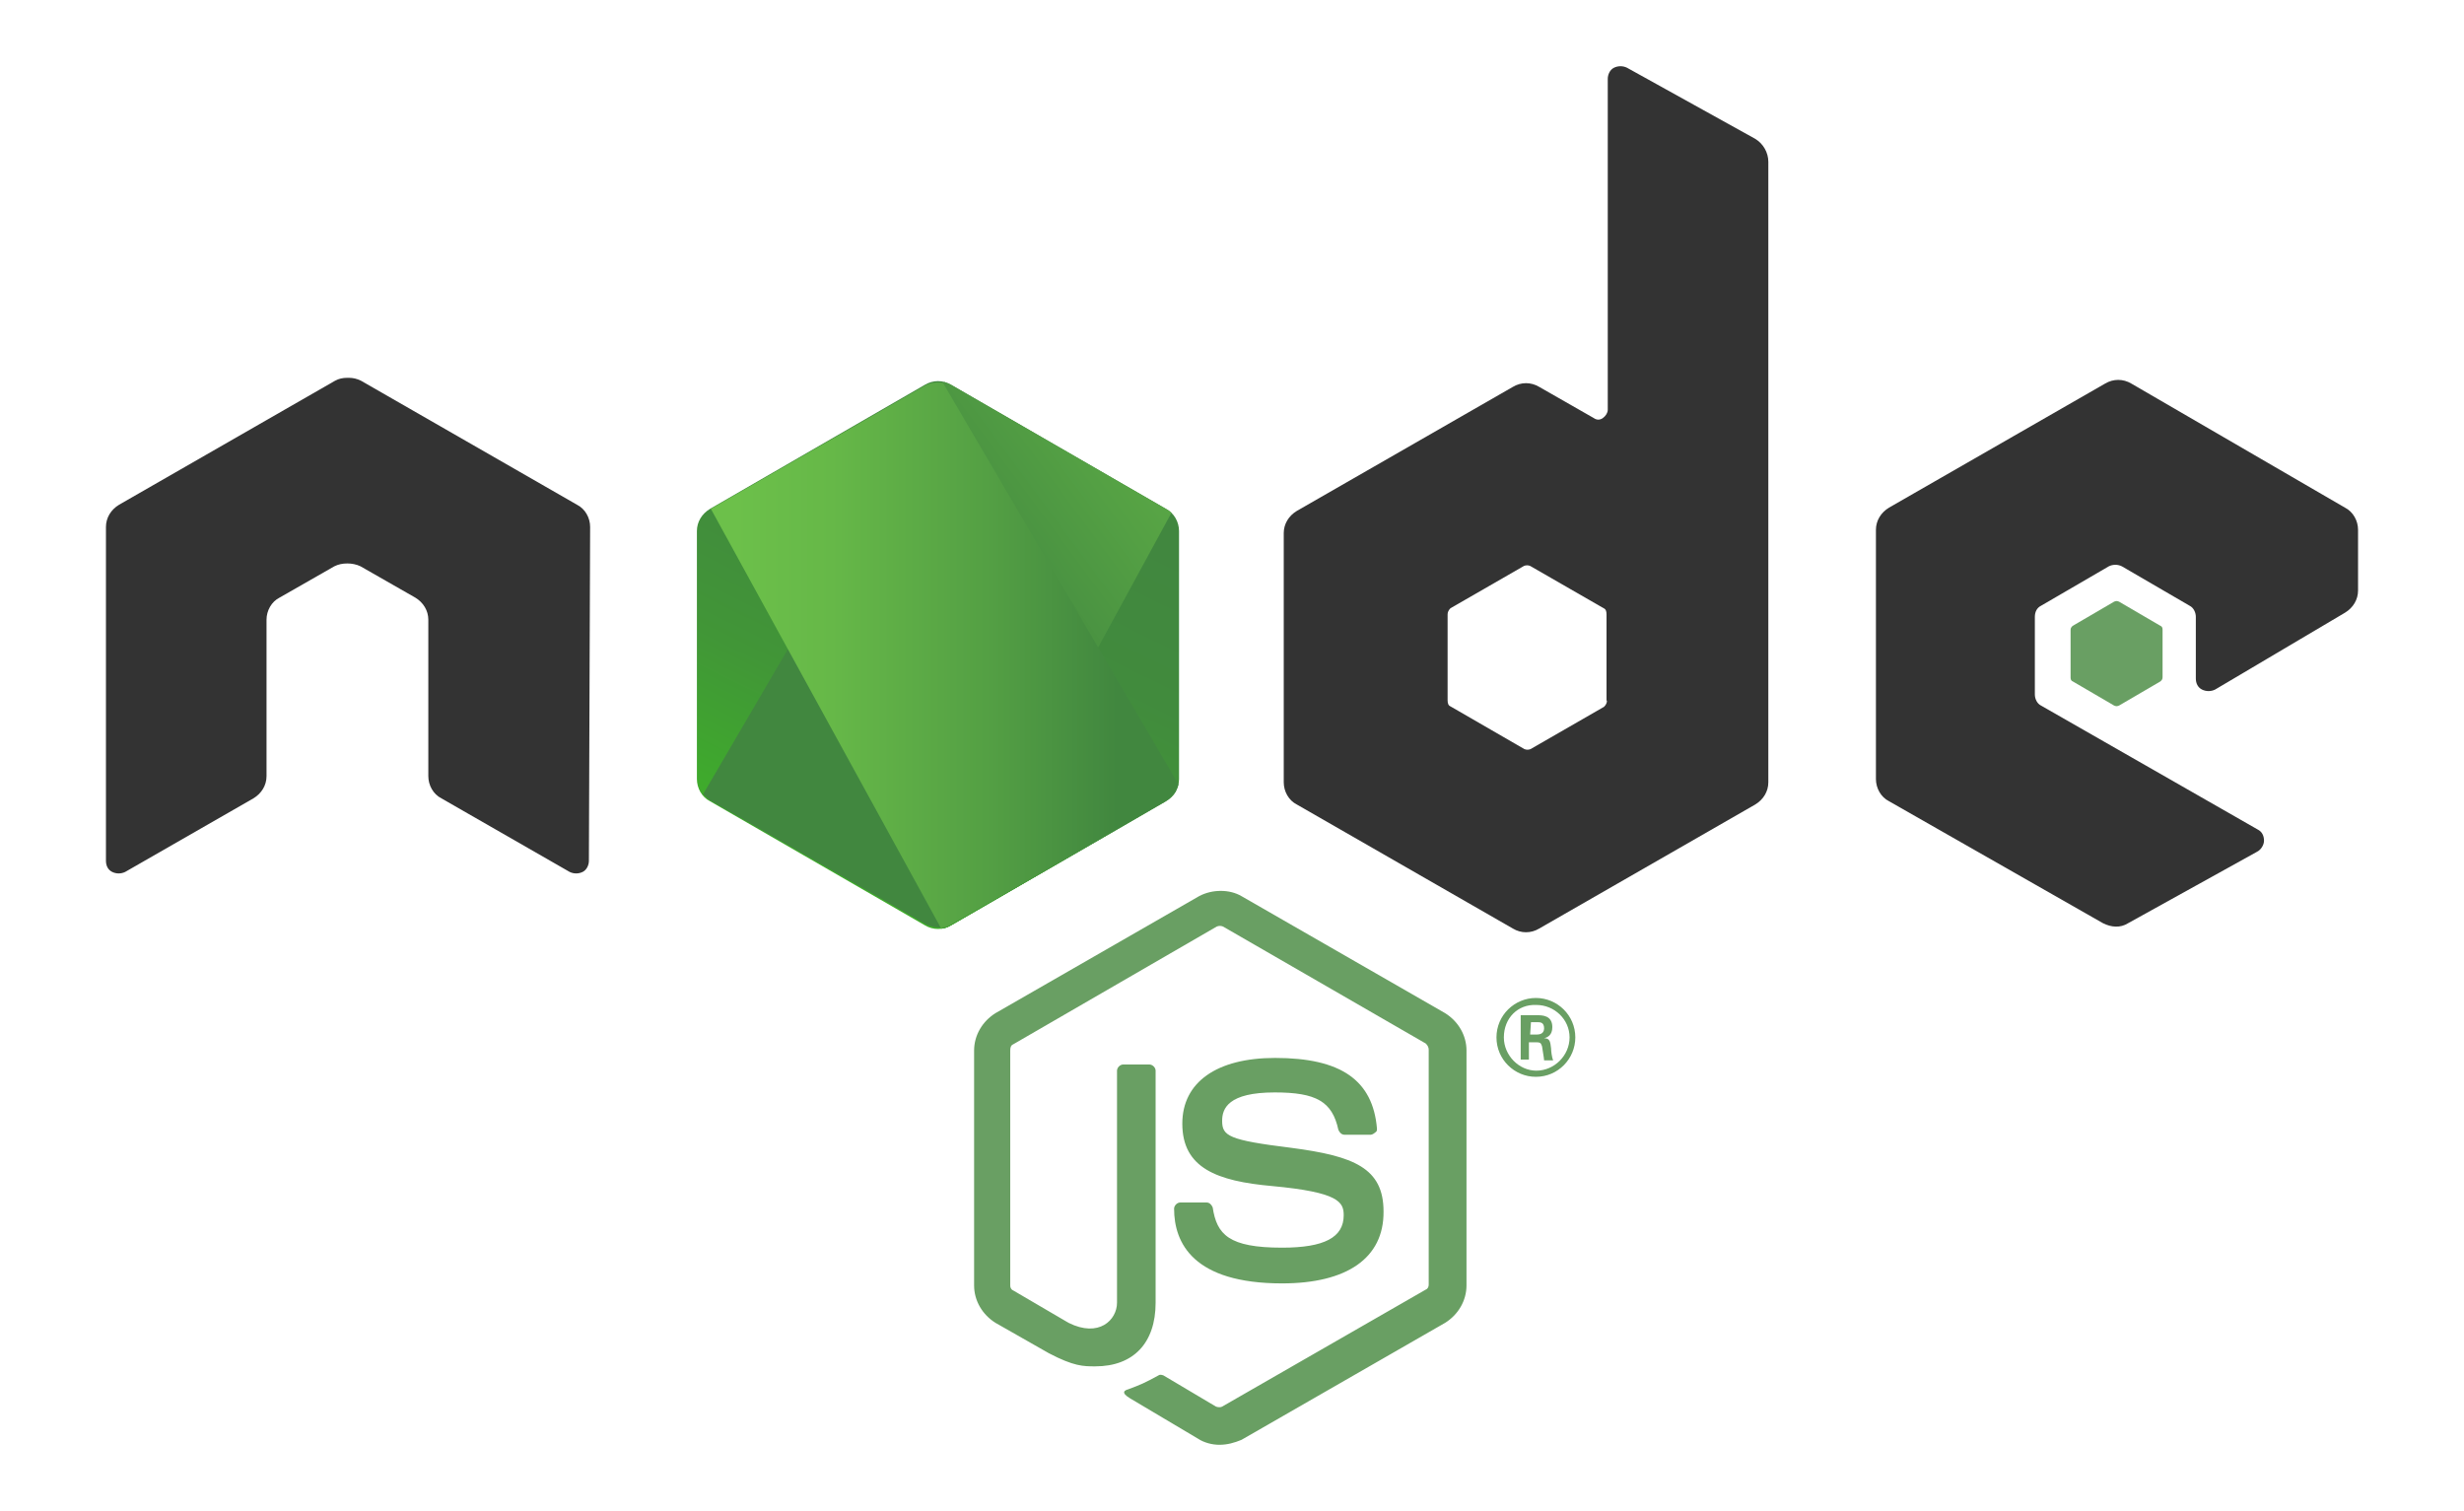 <?xml version="1.0" encoding="utf-8"?>
<!-- Generator: Adobe Illustrator 19.0.0, SVG Export Plug-In . SVG Version: 6.00 Build 0)  -->
<svg version="1.1" id="Layer_1" xmlns="http://www.w3.org/2000/svg" xmlns:xlink="http://www.w3.org/1999/xlink" x="0px" y="0px"
	 viewBox="-179 112 600 368" style="enable-background:new -179 112 600 368;" xml:space="preserve">
<style type="text/css">
	.st0{fill:#699F63;}
	.st1{fill:#333333;}
	.st2{fill:url(#XMLID_2_);}
	.st3{clip-path:url(#SVGID_2_);}
	.st4{fill:none;}
	.st5{fill:url(#SVGID_3_);}
	.st6{clip-path:url(#SVGID_5_);}
	.st7{fill:url(#SVGID_6_);}
	.st8{fill:url(#SVGID_7_);}
	.st9{fill:url(#SVGID_8_);}
	.st10{fill:url(#SVGID_9_);}
	.st11{fill:url(#SVGID_10_);}
</style>
<g>
	<g>
		<path class="st0" d="M117.9,463.8c-1.7,0-3.7-0.5-5.2-1.5l-16.5-9.8c-2.5-1.5-1.2-2-0.5-2.2c3.2-1.2,3.9-1.5,7.4-3.4
			c0.2-0.2,0.7-0.2,1.2,0l12.8,7.6c0.5,0.2,1.2,0.2,1.5,0l49.6-28.5c0.5-0.2,0.7-0.7,0.7-1.2v-57.2c0-0.5-0.2-1-0.7-1.5l-49.4-28.5
			c-0.5-0.2-1-0.2-1.5,0l-49.6,28.7c-0.5,0.2-0.7,0.7-0.7,1.5V425c0,0.5,0.2,1,0.7,1.2l13.5,7.9c7.4,3.7,11.8-0.7,11.8-4.9v-56.5
			c0-0.7,0.7-1.5,1.5-1.5h6.4c0.7,0,1.5,0.7,1.5,1.5v56.5c0,9.8-5.4,15.5-14.7,15.5c-2.9,0-5.2,0-11.3-3.2l-13-7.4
			c-3.2-2-5.2-5.4-5.2-9.1v-57.2c0-3.7,2-7.1,5.2-9.1l49.6-28.5c3.2-1.7,7.4-1.7,10.3,0l49.6,28.5c3.2,2,5.2,5.4,5.2,9.1V425
			c0,3.7-2,7.1-5.2,9.1l-49.6,28.5C121.6,463.3,119.9,463.8,117.9,463.8z"/>
		<path class="st0" d="M133.2,424.5c-21.6,0-26.3-9.8-26.3-18.2c0-0.7,0.7-1.5,1.5-1.5h6.4c0.7,0,1.2,0.5,1.5,1.2
			c1,6.6,3.9,9.8,16.9,9.8c10.3,0,15-2.5,15-7.9c0-3.2-1.2-5.6-17.4-7.1c-13.5-1.2-21.9-4.4-21.9-15.2c0-10.1,8.4-16,22.6-16
			c16,0,23.8,5.4,24.8,17.2c0,0.5,0,0.7-0.5,1c-0.2,0.2-0.7,0.5-1,0.5h-6.4c-0.7,0-1.2-0.5-1.5-1.2c-1.5-6.9-5.4-9.1-15.5-9.1
			c-11.3,0-12.8,3.9-12.8,6.9c0,3.7,1.5,4.7,16.9,6.6c15.2,2,22.4,4.9,22.4,15.5C158,418.4,148.9,424.5,133.2,424.5z"/>
	</g>
	<g>
		<path class="st0" d="M204.6,364.6c0,5.2-4.2,9.6-9.6,9.6c-5.2,0-9.6-4.2-9.6-9.6c0-5.4,4.4-9.6,9.6-9.6
			C200.2,355,204.6,359.2,204.6,364.6z M187.2,364.6c0,4.4,3.7,8.1,7.9,8.1c4.4,0,8.1-3.7,8.1-8.1c0-4.4-3.7-7.9-8.1-7.9
			C190.6,356.5,187.2,359.9,187.2,364.6z M191.6,359.2h3.7c1.2,0,3.7,0,3.7,2.9c0,2-1.2,2.5-2,2.7c1.5,0,1.5,1,1.7,2.5
			c0,0.7,0.2,2.2,0.5,2.9H197c0-0.5-0.5-3.2-0.5-3.4c-0.2-0.5-0.2-1-1.2-1h-2v4.2h-2v-10.8L191.6,359.2L191.6,359.2z M193.6,363.9
			h1.7c1.5,0,1.7-1,1.7-1.5c0-1.5-1-1.5-1.5-1.5h-1.7L193.6,363.9L193.6,363.9z"/>
	</g>
	<path class="st1" d="M-35.3,240.3c0-2.2-1.2-4.4-3.2-5.4l-52.6-30.2c-1-0.5-2-0.7-2.9-0.7h-0.5c-1,0-2,0.2-2.9,0.7l-52.6,30.2
		c-2,1.2-3.2,3.2-3.2,5.4v81.3c0,1.2,0.5,2.2,1.5,2.7c1,0.5,2.2,0.5,3.2,0l31.2-17.9c2-1.2,3.2-3.2,3.2-5.4v-38.1
		c0-2.2,1.2-4.4,3.2-5.4l13.3-7.6c1-0.5,2-0.7,3.2-0.7c1,0,2.2,0.2,3.2,0.7l13.3,7.6c2,1.2,3.2,3.2,3.2,5.4V301
		c0,2.2,1.2,4.4,3.2,5.4l31.2,17.9c1,0.5,2.2,0.5,3.2,0c1-0.5,1.5-1.7,1.5-2.7L-35.3,240.3z"/>
	<path class="st1" d="M217.2,128.5c-1-0.5-2.2-0.5-3.2,0c-1,0.5-1.5,1.7-1.5,2.7v80.6c0,0.7-0.5,1.5-1.2,2c-0.7,0.5-1.5,0.5-2.2,0
		l-13.3-7.6c-2-1.2-4.4-1.2-6.4,0l-52.6,30.2c-2,1.2-3.2,3.2-3.2,5.4v60.7c0,2.2,1.2,4.4,3.2,5.4l52.6,30.2c2,1.2,4.4,1.2,6.4,0
		l52.6-30.2c2-1.2,3.2-3.2,3.2-5.4V151.4c0-2.2-1.2-4.4-3.2-5.6L217.2,128.5z M212.3,282.6c0,0.5-0.2,1-0.7,1.5l-17.9,10.3
		c-0.5,0.2-1,0.2-1.5,0L174.2,284c-0.5-0.2-0.7-0.7-0.7-1.5v-20.9c0-0.5,0.2-1,0.7-1.5l17.9-10.3c0.5-0.2,1-0.2,1.5,0l17.9,10.3
		c0.5,0.2,0.7,0.7,0.7,1.5V282.6z"/>
	<g>
		<path class="st1" d="M392,261.2c2-1.2,3.2-3.2,3.2-5.4V241c0-2.2-1.2-4.4-3.2-5.4L340,205.4c-2-1.2-4.4-1.2-6.4,0L281,235.6
			c-2,1.2-3.2,3.2-3.2,5.4v60.7c0,2.2,1.2,4.4,3.2,5.4l52.1,29.7c2,1,4.2,1.2,6.1,0l31.4-17.4c1-0.5,1.7-1.7,1.7-2.7
			c0-1.2-0.5-2.2-1.5-2.7l-52.8-30.2c-1-0.5-1.5-1.7-1.5-2.7v-18.9c0-1.2,0.5-2.2,1.5-2.7l16.5-9.6c1-0.5,2.2-0.5,3.2,0l16.5,9.6
			c1,0.5,1.5,1.7,1.5,2.7v15c0,1.2,0.5,2.2,1.5,2.7c1,0.5,2.2,0.5,3.2,0L392,261.2z"/>
		<path class="st0" d="M335.8,258.5c0.5-0.2,0.7-0.2,1.2,0l10.1,5.9c0.5,0.2,0.5,0.7,0.5,1v11.5c0,0.5-0.2,0.7-0.5,1l-10.1,5.9
			c-0.5,0.2-0.7,0.2-1.2,0l-10.1-5.9c-0.5-0.2-0.5-0.7-0.5-1v-11.5c0-0.5,0.2-0.7,0.5-1L335.8,258.5z"/>
	</g>
	<g>
		<g>
			<linearGradient id="XMLID_2_" gradientUnits="userSpaceOnUse" x1="70.654" y1="228.139" x2="23.486" y2="324.363">
				<stop  offset="0" style="stop-color:#41873F"/>
				<stop  offset="0.329" style="stop-color:#418B3D"/>
				<stop  offset="0.635" style="stop-color:#419637"/>
				<stop  offset="0.932" style="stop-color:#3FA92D"/>
				<stop  offset="1" style="stop-color:#3FAE2A"/>
			</linearGradient>
			<path id="XMLID_143_" class="st2" d="M52.6,205.7c-2-1.2-4.4-1.2-6.4,0l-52.3,30.2c-2,1.2-3.2,3.2-3.2,5.4v60.4
				c0,2.2,1.2,4.4,3.2,5.4l52.3,30.2c2,1.2,4.4,1.2,6.4,0l52.3-30.2c2-1.2,3.2-3.2,3.2-5.4v-60.4c0-2.2-1.2-4.4-3.2-5.4L52.6,205.7z
				"/>
		</g>
		<g>
			<g>
				<defs>
					<path id="SVGID_1_" d="M52.6,205.7c-2-1.2-4.4-1.2-6.4,0l-52.3,30.2c-2,1.2-3.2,3.2-3.2,5.4v60.4c0,2.2,1.2,4.4,3.2,5.4
						l52.3,30.2c2,1.2,4.4,1.2,6.4,0l52.3-30.2c2-1.2,3.2-3.2,3.2-5.4v-60.4c0-2.2-1.2-4.4-3.2-5.4L52.6,205.7z"/>
				</defs>
				<clipPath id="SVGID_2_">
					<use xlink:href="#SVGID_1_"  style="overflow:visible;"/>
				</clipPath>
				<g class="st3">
					<path class="st4" d="M46,205.7l-51.8,30.2c-2,1.2-2.9,3.2-2.9,5.4v60.4c0,1.5,0.2,2.9,1.2,3.9l58.7-100.5
						C49.4,204.7,47.4,204.9,46,205.7z"/>
					<path class="st4" d="M51.1,337.8c0.5-0.2,1-0.2,1.5-0.5l52.8-30.2c2-1.2,3.7-3.2,3.7-5.4v-60.4c0-1.7-1.2-3.2-2.5-4.4
						L51.1,337.8z"/>
					<linearGradient id="SVGID_3_" gradientUnits="userSpaceOnUse" x1="41.381" y1="278.448" x2="173.732" y2="180.66">
						<stop  offset="0.138" style="stop-color:#41873F"/>
						<stop  offset="0.403" style="stop-color:#54A044"/>
						<stop  offset="0.714" style="stop-color:#66B848"/>
						<stop  offset="0.908" style="stop-color:#6CC04A"/>
					</linearGradient>
					<path class="st5" d="M104.9,235.9l-52.3-30.2c-0.5-0.2-1-0.5-1.7-0.7L-7.8,305.4c0.5,0.5,1,1,1.7,1.5l52.6,30.2
						c1.5,0.7,3.2,1,4.9,0.5l55-101C105.9,236.4,105.4,236.1,104.9,235.9z"/>
				</g>
			</g>
		</g>
		<g>
			<g>
				<defs>
					<path id="SVGID_4_" d="M52.6,205.7c-2-1.2-4.4-1.2-6.4,0l-52.3,30.2c-2,1.2-3.2,3.2-3.2,5.4v60.4c0,2.2,1.2,4.4,3.2,5.4
						l52.3,30.2c2,1.2,4.4,1.2,6.4,0l52.3-30.2c2-1.2,3.2-3.2,3.2-5.4v-60.4c0-2.2-1.2-4.4-3.2-5.4L52.6,205.7z"/>
				</defs>
				<clipPath id="SVGID_5_">
					<use xlink:href="#SVGID_4_"  style="overflow:visible;"/>
				</clipPath>
				<g class="st6">
					<path class="st4" d="M109.1,301.5V241c0-2.2-2-4.4-3.7-5.4l-52.8-30c-0.5-0.2-1.5-0.5-2-0.7l57.7,98
						C108.6,302.4,109.1,302,109.1,301.5z"/>
					<path class="st4" d="M-5.9,235.9c-2,1.2-2.9,3.2-2.9,5.4v60.4c0,2.2,1,4.4,2.9,5.4l52.3,30.2c1.2,0.7,2.5,1,3.9,0.7L-5.9,235.9
						L-5.9,235.9z"/>
					<linearGradient id="SVGID_6_" gradientUnits="userSpaceOnUse" x1="-11.029" y1="194.863" x2="109.686" y2="194.863">
						<stop  offset="9.191646e-002" style="stop-color:#6CC04A"/>
						<stop  offset="0.286" style="stop-color:#66B848"/>
						<stop  offset="0.597" style="stop-color:#54A044"/>
						<stop  offset="0.862" style="stop-color:#41873F"/>
					</linearGradient>
					<polygon class="st7" points="44.5,194.6 43.8,195.1 44.7,195.1 					"/>
					<linearGradient id="SVGID_7_" gradientUnits="userSpaceOnUse" x1="-11.029" y1="271.698" x2="109.686" y2="271.698">
						<stop  offset="9.191646e-002" style="stop-color:#6CC04A"/>
						<stop  offset="0.286" style="stop-color:#66B848"/>
						<stop  offset="0.597" style="stop-color:#54A044"/>
						<stop  offset="0.862" style="stop-color:#41873F"/>
					</linearGradient>
					<path class="st8" d="M104.9,307.1c1.5-1,2.7-2.5,3.2-3.9l-57.5-98c-1.5-0.2-3.2,0-4.4,0.7l-52.1,30l56.2,102.4
						c0.7,0,1.5-0.5,2.2-0.7L104.9,307.1z"/>
					<linearGradient id="SVGID_8_" gradientUnits="userSpaceOnUse" x1="-11.029" y1="305.764" x2="109.686" y2="305.764">
						<stop  offset="9.191646e-002" style="stop-color:#6CC04A"/>
						<stop  offset="0.286" style="stop-color:#66B848"/>
						<stop  offset="0.597" style="stop-color:#54A044"/>
						<stop  offset="0.862" style="stop-color:#41873F"/>
					</linearGradient>
					<polygon class="st9" points="109.6,306.1 109.3,305.4 109.3,306.1 					"/>
					<linearGradient id="SVGID_9_" gradientUnits="userSpaceOnUse" x1="-10.766" y1="321.361" x2="109.432" y2="321.361">
						<stop  offset="9.191646e-002" style="stop-color:#6CC04A"/>
						<stop  offset="0.286" style="stop-color:#66B848"/>
						<stop  offset="0.597" style="stop-color:#54A044"/>
						<stop  offset="0.862" style="stop-color:#41873F"/>
					</linearGradient>
					<path class="st10" d="M104.9,307.1l-52.3,30c-0.7,0.5-1.5,0.7-2.2,0.7l1,2l58-33.7v-0.7l-1.2-2.5
						C107.4,304.7,106.4,306.1,104.9,307.1z"/>
					<linearGradient id="SVGID_10_" gradientUnits="userSpaceOnUse" x1="127.252" y1="225.29" x2="52.802" y2="377.168">
						<stop  offset="0" style="stop-color:#41873F"/>
						<stop  offset="0.329" style="stop-color:#418B3D"/>
						<stop  offset="0.635" style="stop-color:#419637"/>
						<stop  offset="0.932" style="stop-color:#3FA92D"/>
						<stop  offset="1" style="stop-color:#3FAE2A"/>
					</linearGradient>
					<path class="st11" d="M104.9,307.1l-52.3,30c-0.7,0.5-1.5,0.7-2.2,0.7l1,2l58-33.7v-0.7l-1.2-2.5
						C107.4,304.7,106.4,306.1,104.9,307.1z"/>
				</g>
			</g>
		</g>
	</g>
</g>
</svg>
